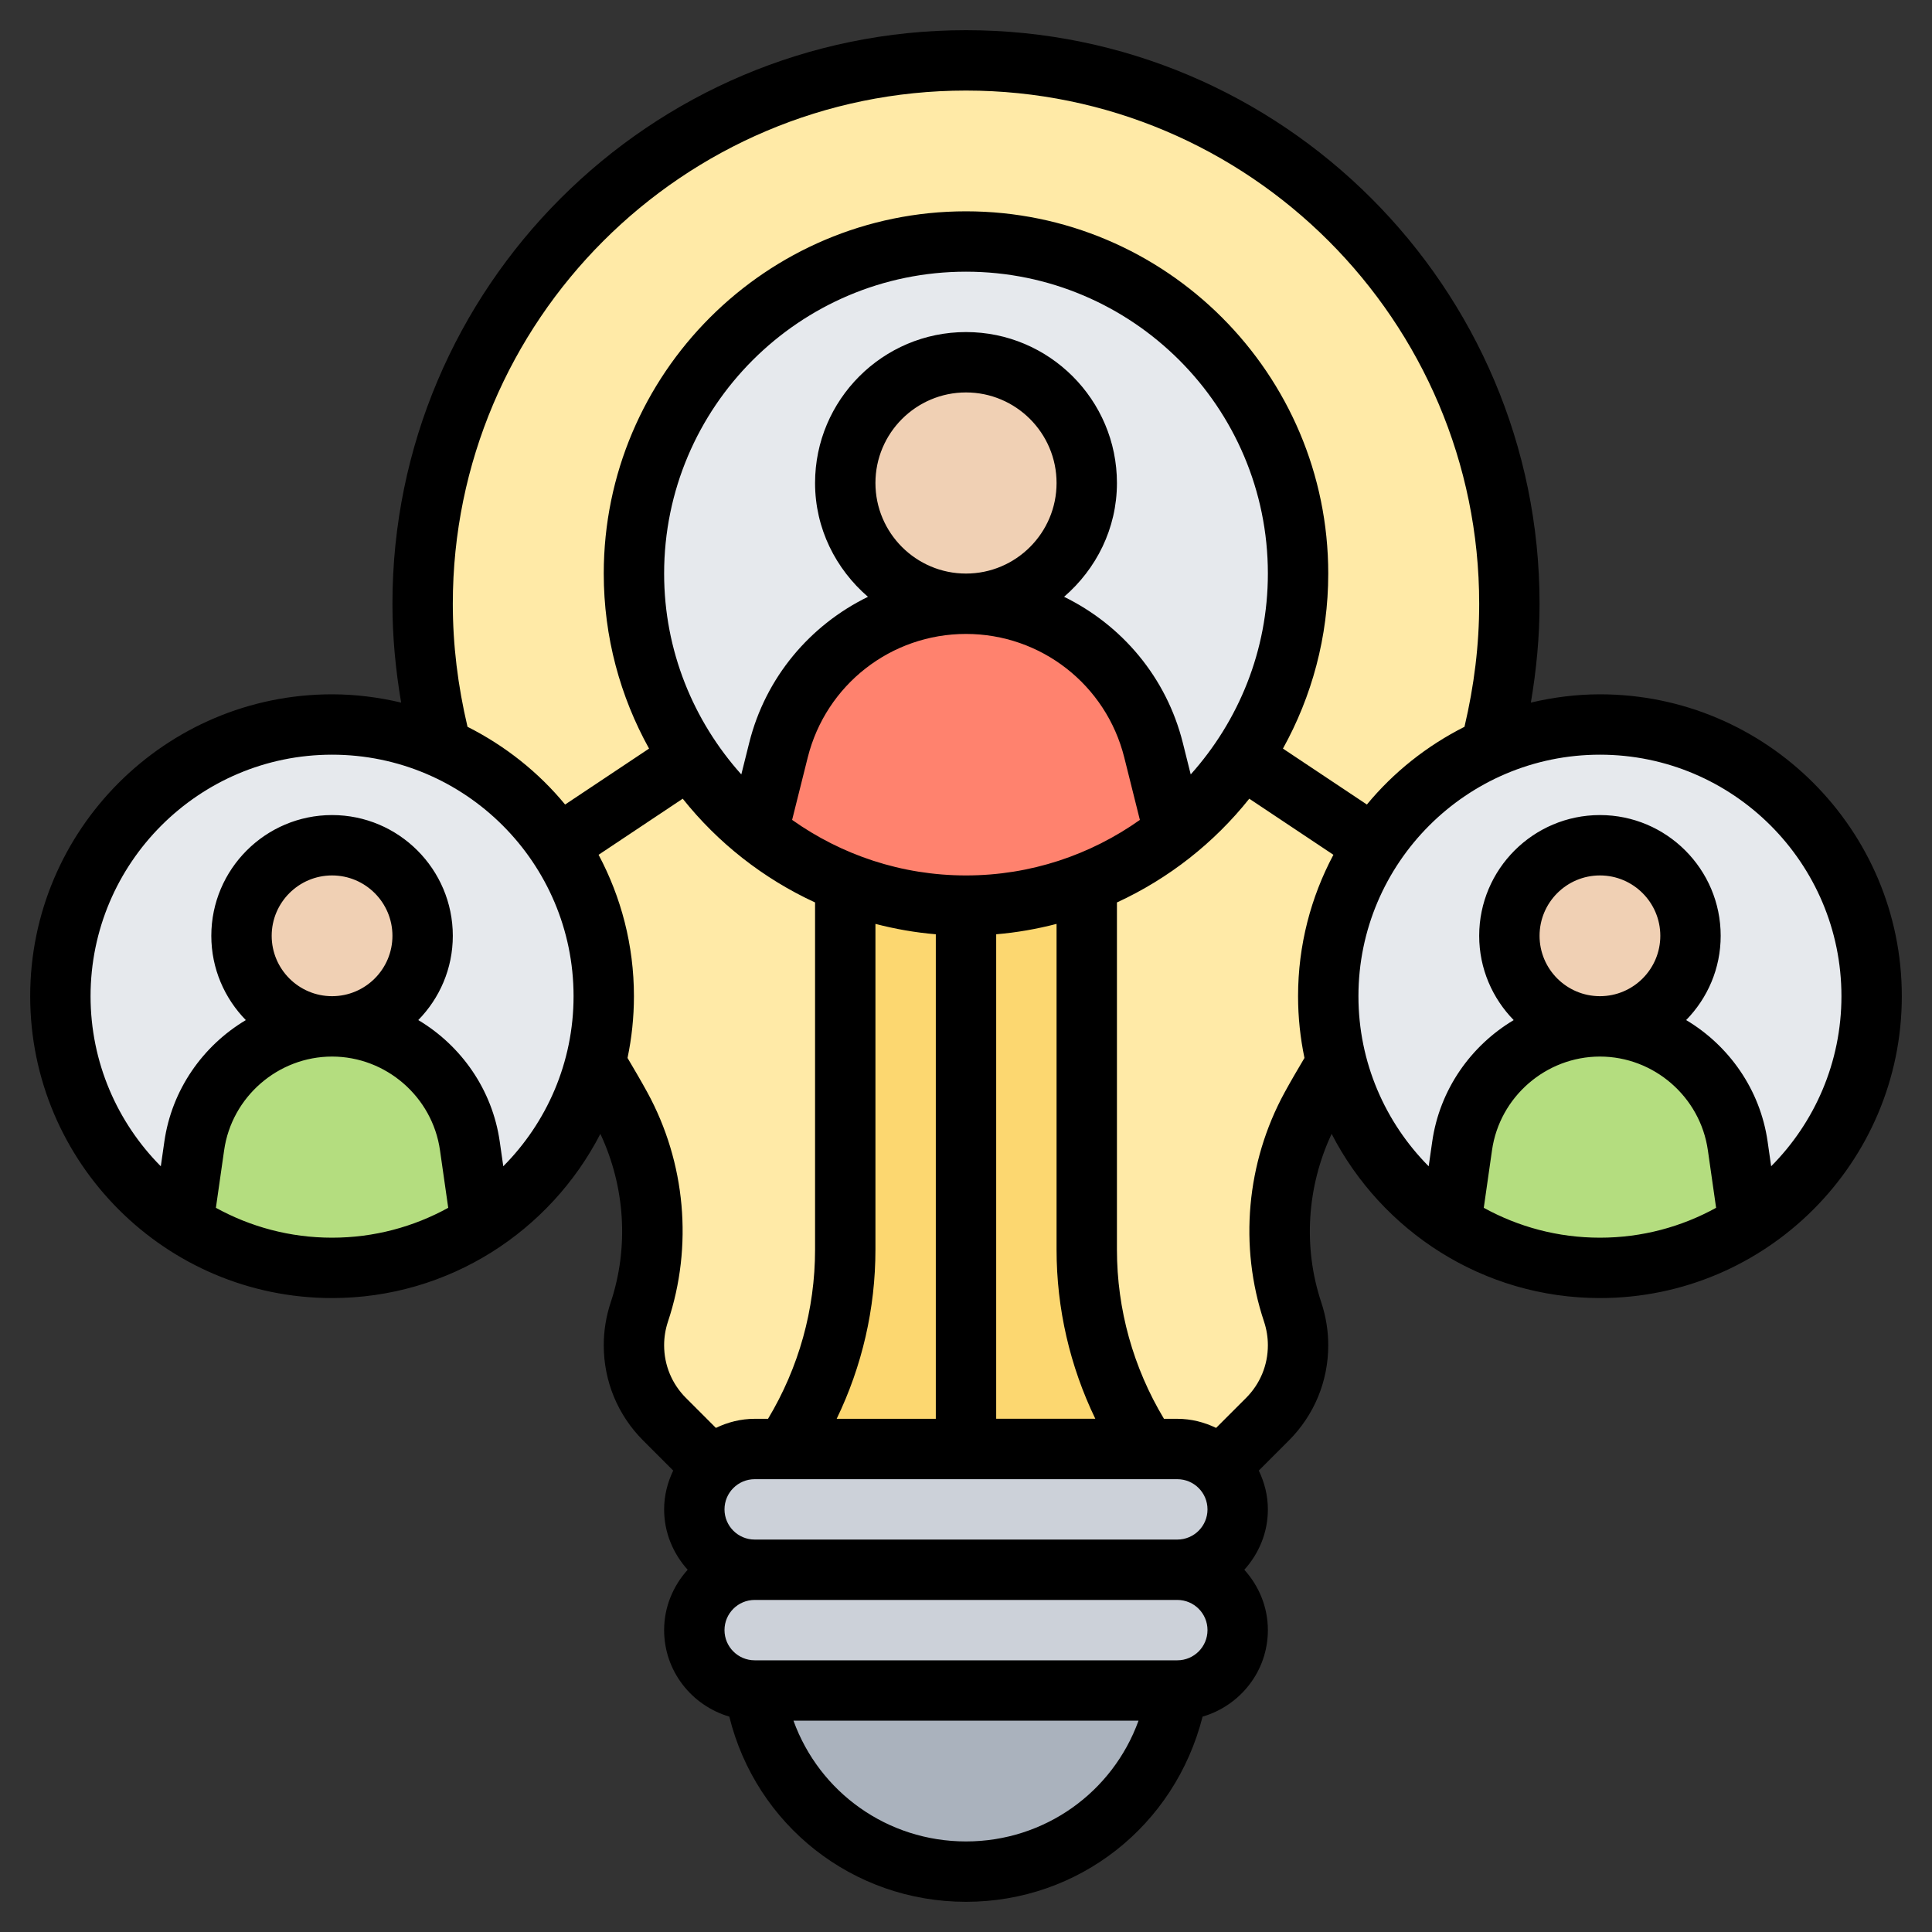 <svg id="_x33_0" enable-background="new 0 0 64 64" viewBox="0 0 64 64" xmlns="http://www.w3.org/2000/svg"><rect x="0" y="0" width="64" height="64" fill="#333333" stroke="none"/><g><g><g><path d="m39 56-.01.08c-.29 1.71-1.17 3.19-2.41 4.24-1.24 1.06-2.85 1.68-4.58 1.68-3.46 0-6.42-2.5-6.99-5.92l-.01-.08z" fill="#aab2bd"/></g><g><path d="m39 52c1.1 0 2 .9 2 2 0 .55-.22 1.05-.59 1.41-.36.37-.86.59-1.41.59h-14c-1.1 0-2-.9-2-2 0-.55.22-1.05.59-1.41.36-.37.86-.59 1.41-.59z" fill="#ccd1d9"/></g><g><path d="m40.41 48.59c.37.36.59.86.59 1.41s-.22 1.05-.59 1.41c-.36.37-.86.59-1.41.59h-14c-1.1 0-2-.9-2-2 0-.55.22-1.05.59-1.41.36-.37.86-.59 1.41-.59h1 6 6 1c.55 0 1.05.22 1.41.59z" fill="#ccd1d9"/></g><g><circle cx="53" cy="33" fill="#e6e9ed" r="9"/></g><g><circle cx="11" cy="33" fill="#e6e9ed" r="9"/></g><g><path d="m32 2c-9.94 0-18 8.06-18 18 0 1.69.23 3.27.62 4.76 1.58.69 2.92 1.83 3.87 3.25.95 1.43 1.51 3.15 1.51 4.99 0 .76-.1 1.5-.27 2.21.3.5.58.98.84 1.46 1.14 2.08 1.36 4.54.61 6.8-.12.35-.18.72-.18 1.09 0 .92.37 1.81 1.02 2.46l1.57 1.57c.36-.37.86-.59 1.41-.59h14c.55 0 1.05.22 1.41.59l1.57-1.57c.65-.65 1.02-1.54 1.02-2.46 0-.37-.06-.74-.18-1.09-.29-.88-.44-1.8-.44-2.7 0-1.42.36-2.83 1.05-4.1.26-.48.54-.96.84-1.46-.17-.71-.27-1.45-.27-2.21 0-1.84.56-3.56 1.51-4.99.95-1.42 2.29-2.56 3.87-3.25.39-1.49.62-3.07.62-4.76 0-9.94-8.06-18-18-18z" fill="#ffeaa7"/></g><g><circle cx="32" cy="19" fill="#e6e9ed" r="11"/></g><g><path d="m36 41.39v-12.14c-1.24.48-2.59.75-4 .75s-2.76-.27-4-.75v12.14c0 2.36-.7 4.65-2 6.61h6 6c-1.3-1.96-2-4.25-2-6.61z" fill="#fcd770"/></g><g><path d="m15.57 37.96.36 2.56v.01c-1.41.93-3.11 1.47-4.93 1.47s-3.52-.54-4.93-1.47v-.01l.36-2.56c.33-2.27 2.27-3.96 4.57-3.96 1.15 0 2.21.42 3.02 1.13.82.71 1.38 1.69 1.55 2.83z" fill="#b4dd7f"/></g><g><path d="m57.57 37.96.36 2.56v.01c-1.41.93-3.11 1.47-4.93 1.47s-3.52-.54-4.93-1.47v-.01l.36-2.56c.33-2.27 2.27-3.96 4.57-3.96 1.15 0 2.21.42 3.02 1.13.82.71 1.38 1.69 1.55 2.83z" fill="#b4dd7f"/></g><g><path d="m38.21 24.85.68 2.72c-.86.7-1.84 1.27-2.89 1.68-1.24.48-2.59.75-4 .75s-2.76-.27-4-.75c-1.05-.41-2.03-.98-2.89-1.68l.68-2.72c.71-2.85 3.27-4.85 6.21-4.85 1.47 0 2.84.5 3.94 1.36 1.1.85 1.92 2.06 2.27 3.49z" fill="#ff826e"/></g><g><circle cx="53" cy="31" fill="#f0d0b4" r="3"/></g><g><circle cx="11" cy="31" fill="#f0d0b4" r="3"/></g><g><circle cx="32" cy="16" fill="#f0d0b4" r="4"/></g></g><path d="m53 23c-.788 0-1.552.101-2.288.274.185-1.092.288-2.187.288-3.274 0-10.477-8.523-19-19-19s-19 8.523-19 19c0 1.087.103 2.182.288 3.274-.736-.173-1.5-.274-2.288-.274-5.514 0-10 4.486-10 10s4.486 10 10 10c3.87 0 7.227-2.215 8.888-5.439.819 1.747.952 3.756.34 5.59-.151.457-.228.932-.228 1.412 0 1.194.465 2.316 1.31 3.161l.991.991c-.188.391-.301.823-.301 1.285 0 .771.301 1.468.78 2-.48.532-.78 1.229-.78 2 0 1.36.916 2.499 2.159 2.865.886 3.59 4.086 6.135 7.841 6.135 3.731 0 6.917-2.512 7.837-6.134 1.246-.365 2.163-1.504 2.163-2.866 0-.771-.301-1.468-.78-2 .48-.532.78-1.229.78-2 0-.462-.113-.894-.301-1.285l.991-.991c.845-.845 1.31-1.967 1.31-3.161 0-.479-.077-.954-.229-1.413-.611-1.833-.478-3.841.341-5.589 1.661 3.224 5.018 5.439 8.888 5.439 5.514 0 10-4.486 10-10s-4.486-10-10-10zm-38-3c0-9.374 7.626-17 17-17s17 7.626 17 17c0 1.371-.166 2.709-.487 4.076-1.248.63-2.351 1.506-3.233 2.575l-2.781-1.853c.954-1.72 1.501-3.696 1.501-5.798 0-6.617-5.383-12-12-12s-12 5.383-12 12c0 2.102.547 4.078 1.501 5.798l-2.781 1.853c-.881-1.07-1.985-1.945-3.233-2.575-.321-1.367-.487-2.705-.487-4.076zm25 30c0 .552-.448 1-1 1h-14c-.552 0-1-.448-1-1s.448-1 1-1h14c.552 0 1 .448 1 1zm-11-19.395c.648.168 1.315.287 2 .344v16.051h-3.284c.841-1.742 1.284-3.649 1.284-5.605zm4 16.395v-16.051c.685-.057 1.352-.176 2-.344v10.789c0 1.956.443 3.864 1.284 5.605h-3.284zm-1-18c-2.145 0-4.13-.685-5.76-1.84l.517-2.067c.603-2.409 2.759-4.093 5.243-4.093s4.64 1.684 5.243 4.093l.517 2.068c-1.63 1.154-3.615 1.839-5.76 1.839zm-3-13c0-1.654 1.346-3 3-3s3 1.346 3 3-1.346 3-3 3-3-1.346-3-3zm10.444 9.654-.261-1.045c-.544-2.177-2.022-3.903-3.934-4.839 1.063-.918 1.751-2.259 1.751-3.77 0-2.757-2.243-5-5-5s-5 2.243-5 5c0 1.511.688 2.852 1.752 3.77-1.913.936-3.391 2.662-3.934 4.839l-.261 1.045c-1.585-1.77-2.557-4.098-2.557-6.654 0-5.514 4.486-10 10-10s10 4.486 10 10c0 2.556-.972 4.884-2.556 6.654zm-32.292 14.356.273-1.908c.252-1.769 1.789-3.102 3.575-3.102s3.323 1.333 3.575 3.102l.273 1.908c-1.143.63-2.454.99-3.848.99s-2.705-.36-3.848-.99zm1.848-9.01c0-1.103.897-2 2-2s2 .897 2 2-.897 2-2 2-2-.897-2-2zm7.672 7.634-.117-.816c-.246-1.724-1.279-3.18-2.699-4.027.706-.721 1.144-1.705 1.144-2.791 0-2.206-1.794-4-4-4s-4 1.794-4 4c0 1.086.438 2.07 1.143 2.792-1.42.847-2.453 2.303-2.699 4.027l-.117.816c-1.437-1.448-2.327-3.439-2.327-5.635 0-4.411 3.589-8 8-8s8 3.589 8 8c0 2.196-.89 4.187-2.328 5.634zm4.773-2.446c-.202-.371-.43-.756-.657-1.142.138-.661.212-1.345.212-2.046 0-1.692-.426-3.286-1.171-4.684l2.787-1.858c1.166 1.464 2.666 2.645 4.384 3.437v11.5c0 1.985-.541 3.911-1.558 5.605h-.442c-.462 0-.894.113-1.285.301l-.991-.991c-.467-.467-.724-1.087-.724-1.747 0-.265.043-.528.126-.78.836-2.504.587-5.272-.681-7.595zm10.555 24.812c-2.605 0-4.857-1.629-5.715-4h11.43c-.858 2.371-3.11 4-5.715 4zm7-6h-14c-.552 0-1-.448-1-1s.448-1 1-1h14c.552 0 1 .448 1 1s-.448 1-1 1zm3.555-18.812c-1.268 2.323-1.517 5.092-.682 7.593.084.253.127.517.127.782 0 .66-.257 1.28-.724 1.747l-.991.991c-.391-.188-.823-.301-1.285-.301h-.442c-1.017-1.695-1.558-3.62-1.558-5.605v-11.5c1.718-.792 3.218-1.973 4.384-3.437l2.787 1.858c-.745 1.398-1.171 2.992-1.171 4.684 0 .701.074 1.385.212 2.046-.228.386-.456.772-.657 1.142zm6.597 3.822.273-1.908c.252-1.769 1.789-3.102 3.575-3.102s3.323 1.333 3.575 3.102l.273 1.908c-1.143.63-2.454.99-3.848.99s-2.705-.36-3.848-.99zm1.848-9.01c0-1.103.897-2 2-2s2 .897 2 2-.897 2-2 2-2-.897-2-2zm7.672 7.634-.117-.816c-.246-1.724-1.279-3.18-2.699-4.027.706-.721 1.144-1.705 1.144-2.791 0-2.206-1.794-4-4-4s-4 1.794-4 4c0 1.086.438 2.07 1.143 2.792-1.42.847-2.453 2.303-2.699 4.027l-.117.816c-1.437-1.448-2.327-3.439-2.327-5.635 0-4.411 3.589-8 8-8s8 3.589 8 8c0 2.196-.89 4.187-2.328 5.634z"/></g></svg>